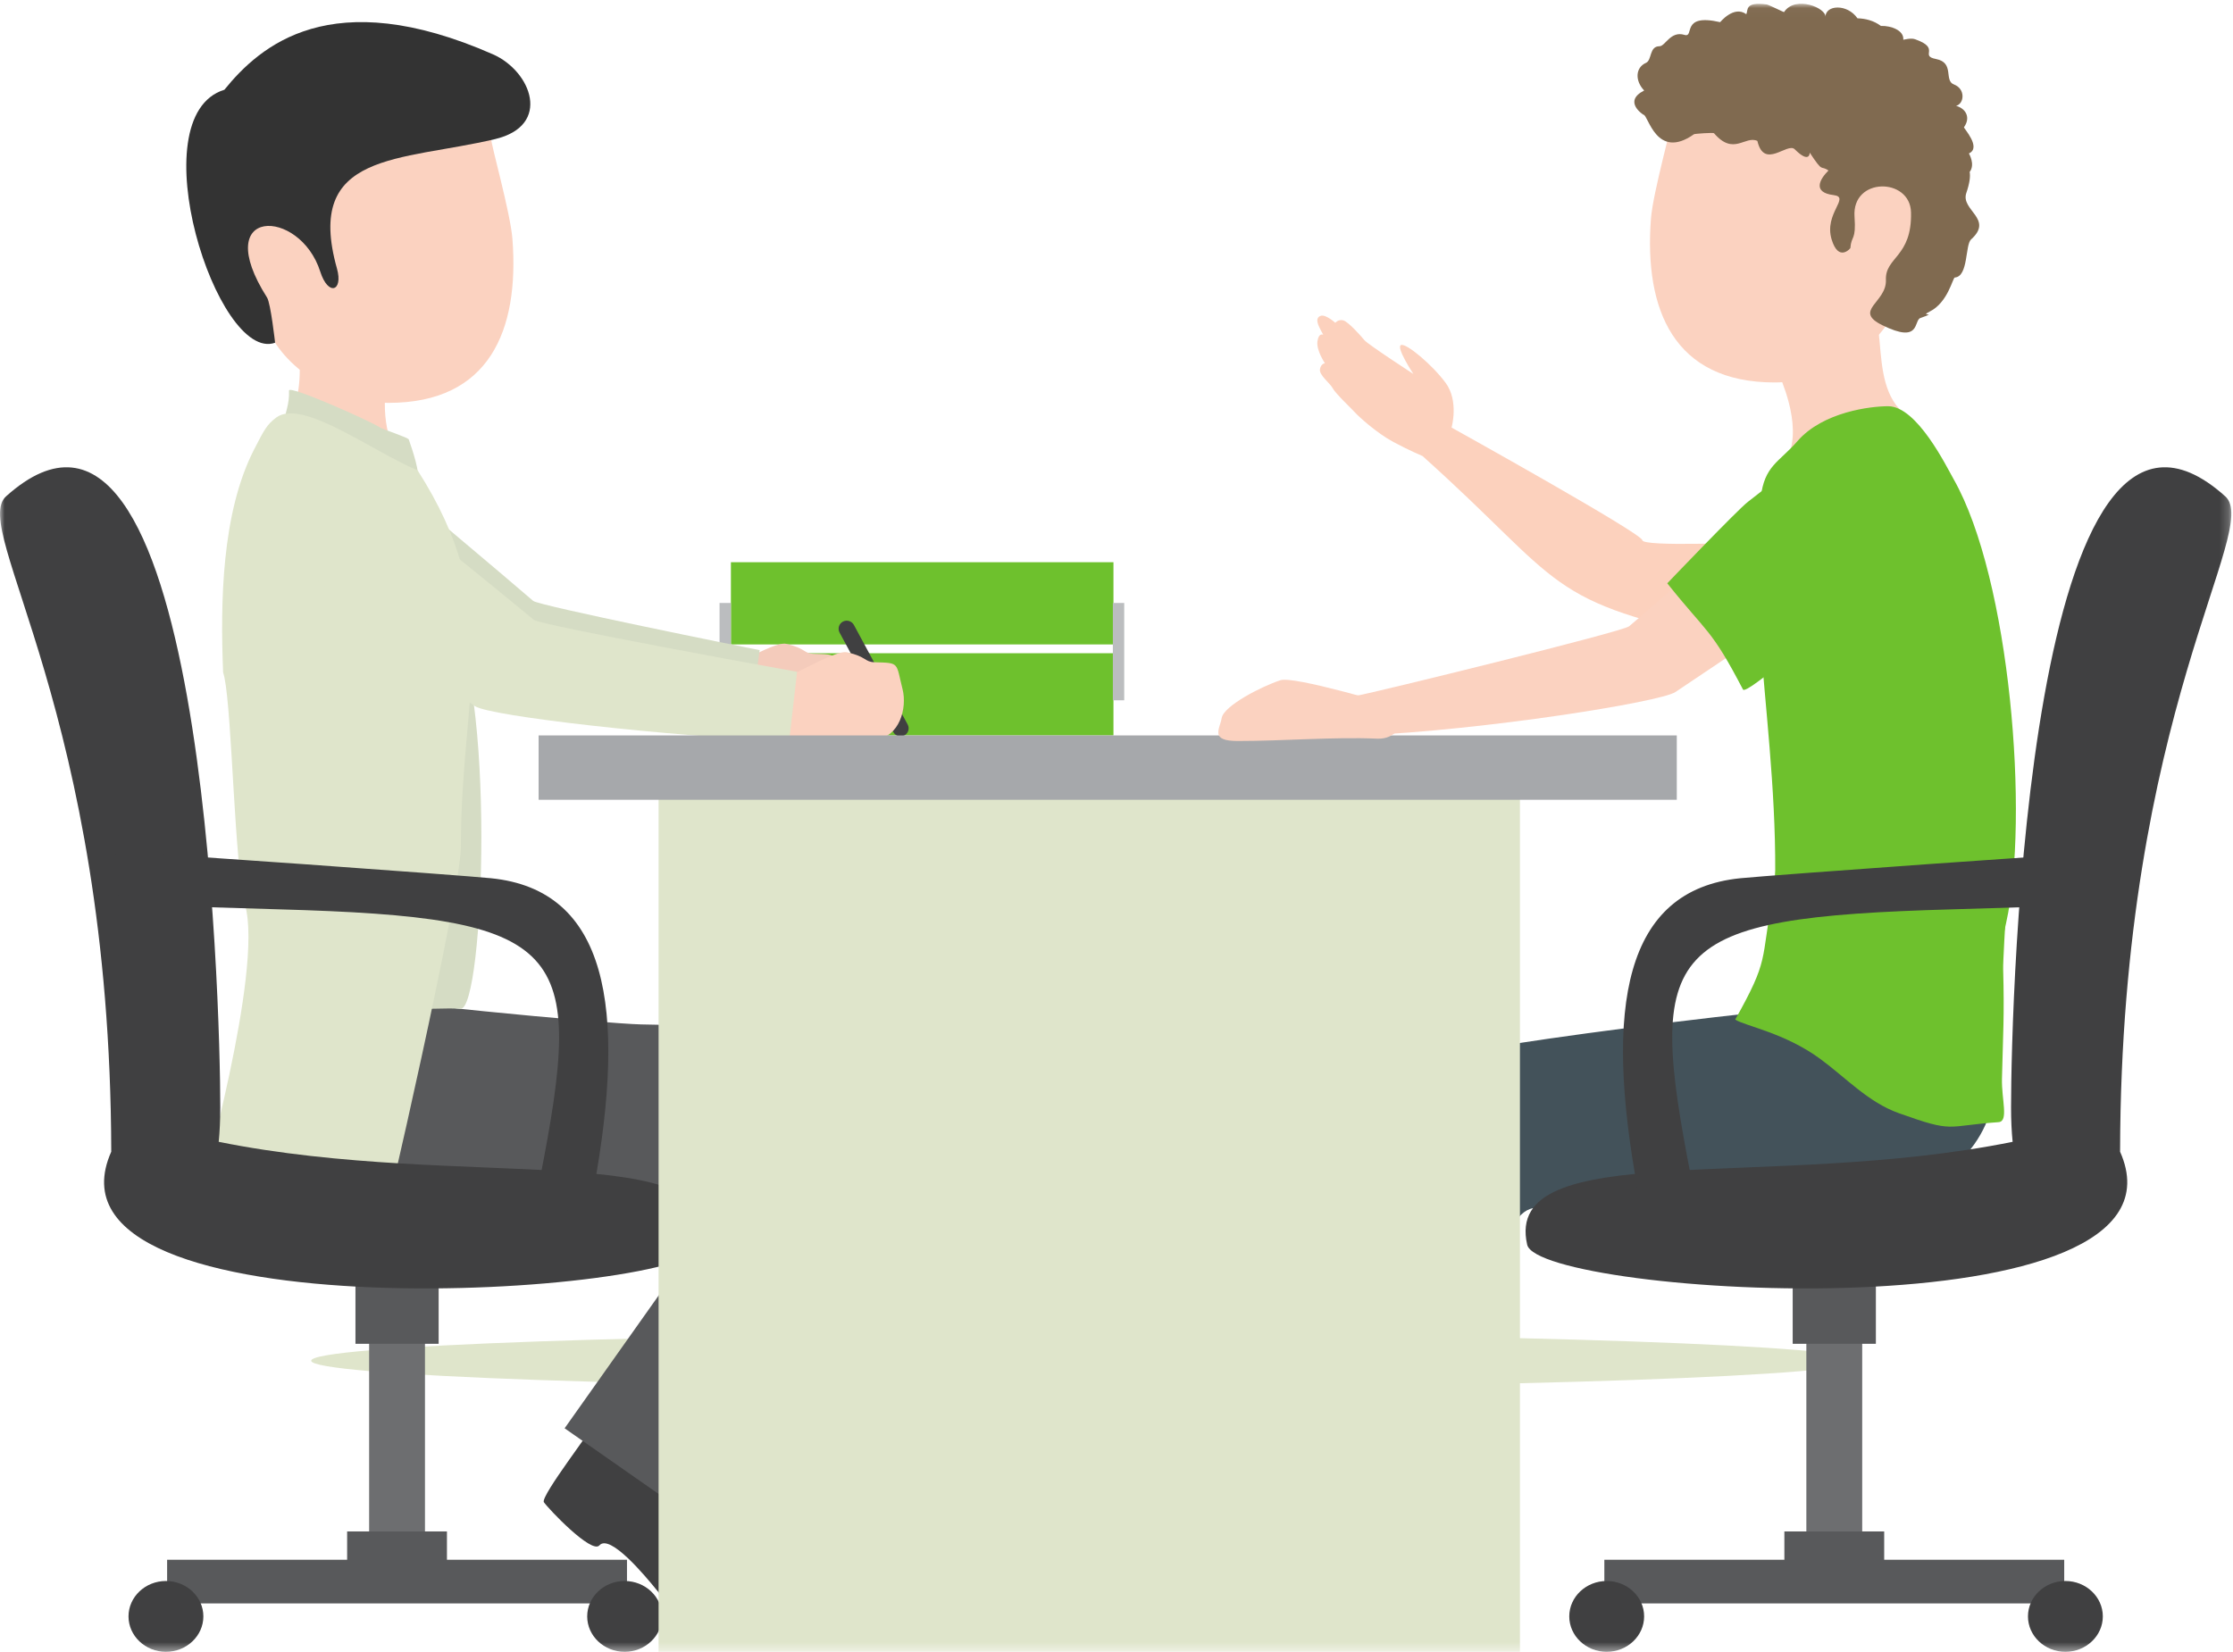 <?xml version="1.0" encoding="UTF-8"?>
<svg width="250px" height="185px" viewBox="0 0 250 185" version="1.1" xmlns="http://www.w3.org/2000/svg" xmlns:xlink="http://www.w3.org/1999/xlink">
    <!-- Generator: sketchtool 49.3 (51167) - http://www.bohemiancoding.com/sketch -->
    <title>7A975827-BF29-465E-9EF9-CDAC3F0C28AD</title>
    <desc>Created with sketchtool.</desc>
    <defs>
        <polygon id="path-1" points="0 184.58 249.812 184.58 249.812 0.023 0 0.023"></polygon>
    </defs>
    <g id="✅8.0-lead-channel" stroke="none" stroke-width="1" fill="none" fill-rule="evenodd">
        <g id="8.0.1-appointment" transform="translate(-319, -698)">
            <g id="appointment-pic" transform="translate(319, 698)">
                <path d="M208.146,152.38 C208.146,154.065 169.35,155.431 121.493,155.431 C73.635,155.431 34.84,154.065 34.84,152.38 C34.84,150.695 73.635,149.33 121.493,149.33 C169.35,149.33 208.146,150.695 208.146,152.38" id="Fill-1" fill="#DFE5CB"></path>
                <polygon id="Fill-3" fill="#6EC12D" points="81.83 82.357 124.66 82.357 124.66 73.152 81.83 73.152"></polygon>
                <polygon id="Fill-4" fill="#6EC12D" points="81.83 72.166 124.66 72.166 124.66 62.96 81.83 62.96"></polygon>
                <polygon id="Fill-5" fill="#BBBDBF" points="80.558 78.424 81.83 78.424 81.83 67.523 80.558 67.523"></polygon>
                <polygon id="Fill-6" fill="#BBBDBF" points="124.592 78.424 125.864 78.424 125.864 67.523 124.592 67.523"></polygon>
                <g id="Group-62" transform="translate(0, 0.397)">
                    <path d="M33.504,37.515 C33.504,40.379 34.002,43.901 32.208,46.403 C31.827,46.935 36.577,47.559 37.895,48.185 C38.282,48.369 44.912,51.211 44.346,50.266 C42.305,46.85 43.375,42 43.294,42.053 C42.23,42.743 34.074,37.217 33.504,37.515" id="Fill-7" fill="#FBD2C0"></path>
                    <path d="M54.989,15.114 C54.892,15.51 57.146,23.4 57.372,26.381 C58.144,36.563 54.828,44.717 43.514,44.717 C38.534,44.717 32.527,41.591 30.21,36.954 C29.28,35.092 23.879,33.643 23.992,24.464 C24.077,17.63 24.877,15.431 29.811,10.391 C33.646,6.474 44.082,7.337 48.603,9.628 C50.708,10.695 55.55,12.832 54.989,15.114" id="Fill-9" fill="#FBD2C0"></path>
                    <path d="M37.727,29.684 C38.441,32.225 36.747,32.817 35.853,30.016 C33.56,22.825 23.407,22.709 29.902,32.931 C30.306,33.567 30.799,37.983 30.799,37.983 C24.337,40.318 15.468,12.627 25.12,9.654 C29.104,4.74 37.058,-2.289 55.189,5.686 C59.475,7.572 61.828,13.661 55.421,15.181 C44.864,17.685 34.026,16.514 37.727,29.684" id="Fill-11" fill="#333333"></path>
                    <path d="M31.79,47.004 C31.909,45.746 32.42,44.96 32.356,43.337 C32.33,42.683 41.476,46.757 42.533,47.467 C42.884,47.703 45.685,48.585 45.767,48.822 C46.19,50.035 46.994,52.375 46.844,53.709 C46.841,53.732 40.716,49.949 40.305,49.776 C38.214,48.901 36.417,47.975 34.26,47.214 C33.556,46.966 32.542,46.511 31.848,46.93 C31.8,46.959 31.799,46.911 31.79,47.004" id="Fill-13" fill="#D5DCC4"></path>
                    <path d="M38.993,110.776 C39.641,111.651 67.874,114.241 71.765,114.322 C79.225,114.476 98.46,114.415 99.725,123.882 C101.847,139.76 97.8,161.138 102.12,175.331 C103.916,181.232 97.929,179.975 93.111,181.214 C84.029,183.55 85.479,180.208 82.606,170.665 C81.533,167.103 83.41,132.661 79.436,132.846 C75.971,133.007 62.084,131.524 57.086,131.524 C48.676,131.524 35.842,136.69 33.208,125.226 C31.192,116.45 32.221,115.082 38.993,110.776" id="Fill-15" fill="#58595B"></path>
                    <path d="M79.547,74.933 C80.589,75.33 86.493,71.359 88.028,71.705 C90.216,72.2 89.966,72.788 91.088,72.818 C93.948,72.896 93.463,72.816 94.226,75.835 C94.769,77.987 93.846,81.213 91.238,81.436 C88.119,81.703 79.648,83.304 79.176,78.765 C79.154,78.561 79.218,74.807 79.547,74.933" id="Fill-17" fill="#F4CBBB"></path>
                    <path d="M34.552,58.876 C39.855,63.572 47.679,70.807 53.846,75.137 C55.265,76.134 72.297,78.395 84.148,79.128 L85.048,72.409 C83.334,72.078 60.317,67.432 59.698,66.897 C56.546,64.169 43.893,53.501 40.116,50.458 C38.392,49.068 30.27,54.883 34.552,58.876" id="Fill-19" fill="#D5DCC4"></path>
                    <path d="M50.124,68.281 C55.587,75.517 54.235,112.858 51.544,112.578 C48.976,112.308 38.225,113.561 37.653,110.427 C37.427,109.186 38.307,77.822 38.862,75.383 C40.201,69.491 42.674,69.534 48.915,68.27 C48.92,68.269 50.096,68.244 50.124,68.281" id="Fill-21" fill="#D5DCC4"></path>
                    <path d="M46.755,52.277 C56.594,67.676 51.597,76.725 51.597,94.473 C51.597,99.506 42.812,137.832 42.632,137.868 C33.401,139.736 31.62,138.726 22.398,133.436 C22.361,133.304 29.486,108.408 27.45,100.993 C26.233,96.564 26.009,79.77 25.124,75.442 L24.979,74.891 C24.66,67.082 24.812,57.005 28.449,49.937 C29.582,47.736 29.862,47.163 30.924,46.364 C33.817,44.19 41.681,50.153 46.755,52.277" id="Fill-23" fill="#DFE5CB"></path>
                    <path d="M94.366,69.216 C94.807,68.981 95.361,69.147 95.598,69.585 L101.621,80.738 C101.858,81.176 101.69,81.726 101.249,81.962 C100.808,82.196 100.254,82.03 100.017,81.592 L93.994,70.44 C93.758,70.002 93.925,69.452 94.366,69.216" id="Fill-25" fill="#404041"></path>
                    <path d="M86.369,75.88 C87.41,76.277 93.315,72.306 94.85,72.653 C97.038,73.147 96.788,73.735 97.91,73.766 C100.77,73.844 100.285,73.763 101.048,76.782 C101.592,78.934 100.668,82.16 98.06,82.383 C94.942,82.65 86.47,84.251 85.998,79.712 C85.977,79.508 86.04,75.754 86.369,75.88" id="Fill-27" fill="#FBD2C0"></path>
                    <path d="M30.478,60.294 C36.724,65.612 45.945,73.812 53.182,78.686 C54.847,79.808 74.614,82.045 88.348,82.628 L89.238,74.831 C87.246,74.485 60.497,69.622 59.768,69.016 C56.059,65.929 41.17,53.863 36.729,50.424 C34.701,48.854 25.432,55.768 30.478,60.294" id="Fill-29" fill="#DFE5CB"></path>
                    <mask id="mask-2" fill="white">
                        <use xlink:href="#path-1"></use>
                    </mask>
                    <g id="Clip-32"></g>
                    <polygon id="Fill-31" fill="#6D6E70" mask="url(#mask-2)" points="41.326 172.423 47.578 172.423 47.578 147.446 41.326 147.446"></polygon>
                    <polygon id="Fill-33" fill="#58595B" mask="url(#mask-2)" points="38.864 177.445 50.039 177.445 50.039 171.102 38.864 171.102"></polygon>
                    <polygon id="Fill-34" fill="#58595B" mask="url(#mask-2)" points="18.71 179.162 70.195 179.162 70.195 174.273 18.71 174.273"></polygon>
                    <path d="M18.578,184.581 C20.885,184.581 22.768,182.799 22.768,180.616 C22.768,178.432 20.885,176.651 18.578,176.651 C16.269,176.651 14.387,178.432 14.387,180.616 C14.387,182.799 16.269,184.581 18.578,184.581" id="Fill-35" fill="#404041" mask="url(#mask-2)"></path>
                    <path d="M69.932,184.581 C72.24,184.581 74.122,182.799 74.122,180.616 C74.122,178.432 72.24,176.651 69.932,176.651 C67.624,176.651 65.741,178.432 65.741,180.616 C65.741,182.799 67.624,184.581 69.932,184.581" id="Fill-36" fill="#404041" mask="url(#mask-2)"></path>
                    <polygon id="Fill-37" fill="#58595B" mask="url(#mask-2)" points="39.796 150.089 49.109 150.089 49.109 140.178 39.796 140.178"></polygon>
                    <path d="M12.455,128.578 C3.165,149.461 77.53,144.736 78.835,138.993 C81.589,126.874 51.866,132.995 24.485,127.471 C24.599,126.324 24.661,125.054 24.661,123.613 C24.661,112.01 22.748,35.374 0.679,55.185 C-3.418,58.863 12.361,79.291 12.455,128.578" id="Fill-38" fill="#404041" mask="url(#mask-2)"></path>
                    <path d="M187.219,12.831 C187.316,13.225 185.062,21.117 184.835,24.098 C184.064,34.279 187.38,42.433 198.694,42.433 C203.674,42.433 209.681,39.307 211.998,34.67 C212.928,32.808 218.33,31.359 218.216,22.18 C218.131,15.346 217.331,13.147 212.397,8.107 C208.562,4.191 198.126,5.052 193.604,7.344 C191.5,8.411 186.658,10.548 187.219,12.831" id="Fill-39" fill="#FBD2C0" mask="url(#mask-2)"></path>
                    <path d="M189.656,14.634 C185.432,17.615 184.53,12.454 184.002,12.454 C183.985,12.454 181.649,10.972 184.076,9.738 C183.033,8.65 183.087,7.17 184.277,6.643 C184.967,6.337 184.625,4.782 185.79,4.782 C186.442,4.782 187.025,3.03 188.584,3.509 C189.769,3.874 188.099,1.056 192.58,2.084 C192.583,2.097 194.118,0.171 195.507,1.191 C195.742,0.751 195.29,-0.235 197.797,0.102 C198,0.129 199.72,0.979 199.732,0.96 C200.996,-0.972 204.542,0.524 204.365,1.521 C204.365,0.136 206.798,-0.011 207.956,1.651 C208.831,1.68 209.767,1.896 210.579,2.507 C211.697,2.465 213.19,3.002 213.085,4.055 C213.083,4.076 213.903,3.821 214.399,3.995 C217.365,5.03 214.834,5.84 216.753,6.212 C218.861,6.621 217.601,8.625 218.756,9.06 C220.081,9.558 219.915,11.221 218.999,11.455 C220.117,11.767 220.647,12.784 219.881,13.851 C219.816,13.942 221.882,16.126 220.435,16.785 C220.432,16.795 221.169,17.998 220.52,18.858 C220.606,19.345 220.532,20.077 220.141,21.221 C219.485,23.143 223.252,24.113 220.674,26.417 C220.006,27.014 220.386,30.574 218.857,30.679 C218.62,30.696 218.102,33.467 216.052,34.489 C214.775,35.125 217.108,34.473 214.999,35.218 C214.232,35.489 215.058,38.149 210.742,36.022 C207.41,34.38 211.241,33.481 211.141,30.955 C211.039,28.371 214.07,28.414 213.951,23.38 C213.859,19.465 207.314,19.409 207.627,23.864 C207.819,26.589 207.27,25.924 207.161,27.387 C207.16,27.41 205.849,28.984 205.067,26.428 C204.17,23.494 207.216,21.687 205.288,21.451 C202.86,21.155 203.756,19.646 204.709,18.699 C203.76,18.033 204.193,19.102 202.604,16.683 C202.622,16.643 202.669,18.048 200.932,16.32 C200.111,15.504 197.508,18.646 196.751,15.384 C195.366,14.749 194.099,17.09 191.897,14.523 C191.816,14.429 189.735,14.578 189.656,14.634" id="Fill-40" fill="#806A50" mask="url(#mask-2)"></path>
                    <path d="M195.954,60.405 C195.489,60.313 183.934,60.869 183.863,60.091 C183.792,59.313 162.514,47.484 162.514,47.484 C162.514,47.484 163.351,44.529 161.863,42.497 C160.375,40.464 157.4,37.971 156.842,38.248 C156.284,38.525 158.237,41.481 158.237,41.481 C158.237,41.481 153.122,38.155 152.75,37.693 C152.378,37.231 150.937,35.615 150.379,35.476 C149.821,35.337 149.496,35.753 149.496,35.753 C149.496,35.753 148.427,34.783 147.869,34.968 C147.311,35.153 147.497,35.707 147.59,35.984 C147.683,36.261 148.148,37.093 148.148,37.093 C148.148,37.093 147.636,36.816 147.497,37.832 C147.357,38.848 148.334,40.279 148.334,40.279 C148.334,40.279 147.869,40.326 147.776,40.973 C147.683,41.619 148.938,42.543 149.217,43.097 C149.496,43.651 151.402,45.452 151.728,45.822 C152.053,46.191 154.099,48.085 156.005,49.101 C157.911,50.117 159.259,50.671 159.259,50.671 C175.37,65.109 172.626,66.977 193.987,71.346 L195.954,60.405 Z" id="Fill-41" fill="#FCD1BD" mask="url(#mask-2)"></path>
                    <path d="M210.32,36.732 C210.656,39.577 210.575,43.133 212.649,45.41 C213.091,45.894 207.601,47.089 206.366,47.863 C206.002,48.092 199.752,51.681 200.202,50.677 C201.829,47.049 199.133,41.562 199.22,41.605 C200.357,42.167 209.719,36.502 210.32,36.732" id="Fill-42" fill="#FBD2C0" mask="url(#mask-2)"></path>
                    <path d="M211.407,45.095 C209.47,45.086 204.099,45.716 201.247,48.993 C199.142,51.413 197.537,51.727 197.12,55.366 C195.339,70.878 200.499,88.152 198.104,108.155 C196.455,121.932 195.959,114.872 216.55,114.872 C223.239,114.872 221.962,114.743 224.6,102.956 C227.235,91.183 225.044,64.398 218.724,53.266 C217.918,51.846 214.631,45.11 211.407,45.095" id="Fill-43" fill="#6EC12D" mask="url(#mask-2)"></path>
                    <path d="M212.871,111.965 C212.893,110.572 161.94,116.887 160.654,118.308 C159.063,120.065 148.26,168.399 148.491,179.551 C148.528,181.347 160.556,180.324 162.542,180.088 C164.723,179.83 164.097,136.204 171.627,134.906 C184.981,132.601 189.603,132.839 202.761,134.167 C227.574,136.672 228.656,110.119 212.871,111.965" id="Fill-44" fill="#43525A" mask="url(#mask-2)"></path>
                    <path d="M199.667,87.551 C199.414,87.922 198.915,97.405 198.47,99.873 C197.108,107.429 198.083,106.964 194.27,113.783 C195.407,114.509 199.81,115.266 203.78,118.178 C206.679,120.305 209.155,123.034 212.572,124.257 C218.91,126.526 217.72,125.684 223.747,125.269 C224.915,125.189 224.079,122.749 224.134,120.402 C224.254,115.356 224.413,113.408 224.267,108.134 C224.226,106.639 225.223,91.443 225.188,91.339 C221.035,90.486 218.052,88.371 211.994,87.794 C210.386,87.641 202.03,86.924 200.222,87.588 L199.667,87.551 Z" id="Fill-45" fill="#6EC12D" mask="url(#mask-2)"></path>
                    <path d="M66.821,158.572 C66.33,159.671 60.602,167.016 60.88,167.811 C61.364,168.537 66.235,173.662 67.105,172.664 C68.283,171.311 72.3,176.159 73.484,177.619 C76.368,181.178 80.54,184.58 86.012,182.889 C87.809,182.333 79.247,173.743 78.894,170.897 C78.564,168.228 77.646,163.474 77.646,163.474 C74.561,158.693 73.565,158.577 68.518,157.532 C68.235,157.474 67.339,157.46 67.26,157.829 C67.364,157.871 66.84,158.53 66.821,158.572" id="Fill-46" fill="#404041" mask="url(#mask-2)"></path>
                    <polygon id="Fill-47" fill="#58595B" mask="url(#mask-2)" points="99.897 134.057 87.427 125.344 63.212 159.55 75.682 168.261"></polygon>
                    <polygon id="Fill-48" fill="#DFE5CB" mask="url(#mask-2)" points="73.733 184.58 170.168 184.58 170.168 86.476 73.733 86.476"></polygon>
                    <polygon id="Fill-49" fill="#A6A8AB" mask="url(#mask-2)" points="60.302 89.168 187.729 89.168 187.729 81.96 60.302 81.96"></polygon>
                    <path d="M54.964,97.952 C68.01,99.259 70.199,112.396 66.481,132.708 C65.917,135.793 59.499,136.46 60.443,131.645 C65.568,105.494 63.616,102.343 31.173,101.433 C26.575,101.304 19.026,101.057 14.935,100.934 C12.74,100.868 10.872,95.03 13.922,95.047 C16.04,95.058 51.427,97.598 54.964,97.952" id="Fill-50" fill="#404041" mask="url(#mask-2)"></path>
                    <polygon id="Fill-51" fill="#6D6E70" mask="url(#mask-2)" points="202.234 172.423 208.487 172.423 208.487 147.446 202.234 147.446"></polygon>
                    <polygon id="Fill-52" fill="#58595B" mask="url(#mask-2)" points="199.773 177.445 210.948 177.445 210.948 171.102 199.773 171.102"></polygon>
                    <polygon id="Fill-53" fill="#58595B" mask="url(#mask-2)" points="179.618 179.162 231.103 179.162 231.103 174.273 179.618 174.273"></polygon>
                    <path d="M231.235,184.581 C233.543,184.581 235.426,182.799 235.426,180.616 C235.426,178.432 233.543,176.651 231.235,176.651 C228.927,176.651 227.045,178.432 227.045,180.616 C227.045,182.799 228.927,184.581 231.235,184.581" id="Fill-54" fill="#404041" mask="url(#mask-2)"></path>
                    <path d="M179.881,184.581 C182.189,184.581 184.072,182.799 184.072,180.616 C184.072,178.432 182.189,176.651 179.881,176.651 C177.573,176.651 175.69,178.432 175.69,180.616 C175.69,182.799 177.573,184.581 179.881,184.581" id="Fill-55" fill="#404041" mask="url(#mask-2)"></path>
                    <polygon id="Fill-56" fill="#58595B" mask="url(#mask-2)" points="200.704 150.089 210.017 150.089 210.017 140.178 200.704 140.178"></polygon>
                    <path d="M237.358,128.578 C246.647,149.461 172.282,144.736 170.978,138.993 C168.224,126.874 197.947,132.995 225.328,127.471 C225.214,126.324 225.152,125.054 225.152,123.613 C225.152,112.01 227.065,35.374 249.133,55.185 C253.231,58.863 237.451,79.291 237.358,128.578" id="Fill-57" fill="#404041" mask="url(#mask-2)"></path>
                    <path d="M194.849,97.952 C181.802,99.259 179.614,112.396 183.331,132.708 C183.896,135.793 190.314,136.46 189.37,131.645 C184.244,105.494 186.197,102.343 218.64,101.433 C223.238,101.304 230.786,101.057 234.878,100.934 C237.073,100.868 238.94,95.03 235.89,95.047 C233.773,95.058 198.385,97.598 194.849,97.952" id="Fill-58" fill="#404041" mask="url(#mask-2)"></path>
                    <path d="M210.41,60.823 C204.165,66.14 194.811,72.226 187.574,77.1 C185.909,78.222 166.138,81.377 152.404,81.961 L151.896,77.512 C153.888,77.167 181.655,70.349 182.384,69.743 C186.094,66.656 199.719,54.391 204.159,50.953 C206.187,49.383 215.457,56.297 210.41,60.823" id="Fill-59" fill="#FBD2C0" mask="url(#mask-2)"></path>
                    <path d="M212.53,53.115 C207.61,45.568 200.337,52.25 195.692,55.799 C194.559,56.664 186.663,64.926 186.663,64.926 C191.202,70.618 191.545,69.919 195.137,76.814 C195.516,77.543 204.28,69.608 206.023,68.556 C212.233,64.81 214.38,55.952 212.53,53.115" id="Fill-60" fill="#6EC12D" mask="url(#mask-2)"></path>
                    <path d="M157.496,79.084 C155.336,78.374 144.816,75.3 143.367,75.774 C141.144,76.502 137.009,78.66 136.776,80.009 C136.558,81.275 135.422,82.586 138.583,82.586 C143.65,82.586 149.262,82.112 154.203,82.322 C156.23,82.408 157.176,80.769 157.496,79.084" id="Fill-61" fill="#FBD2C0" mask="url(#mask-2)"></path>
                </g>
            </g>
        </g>
    </g>
</svg>
